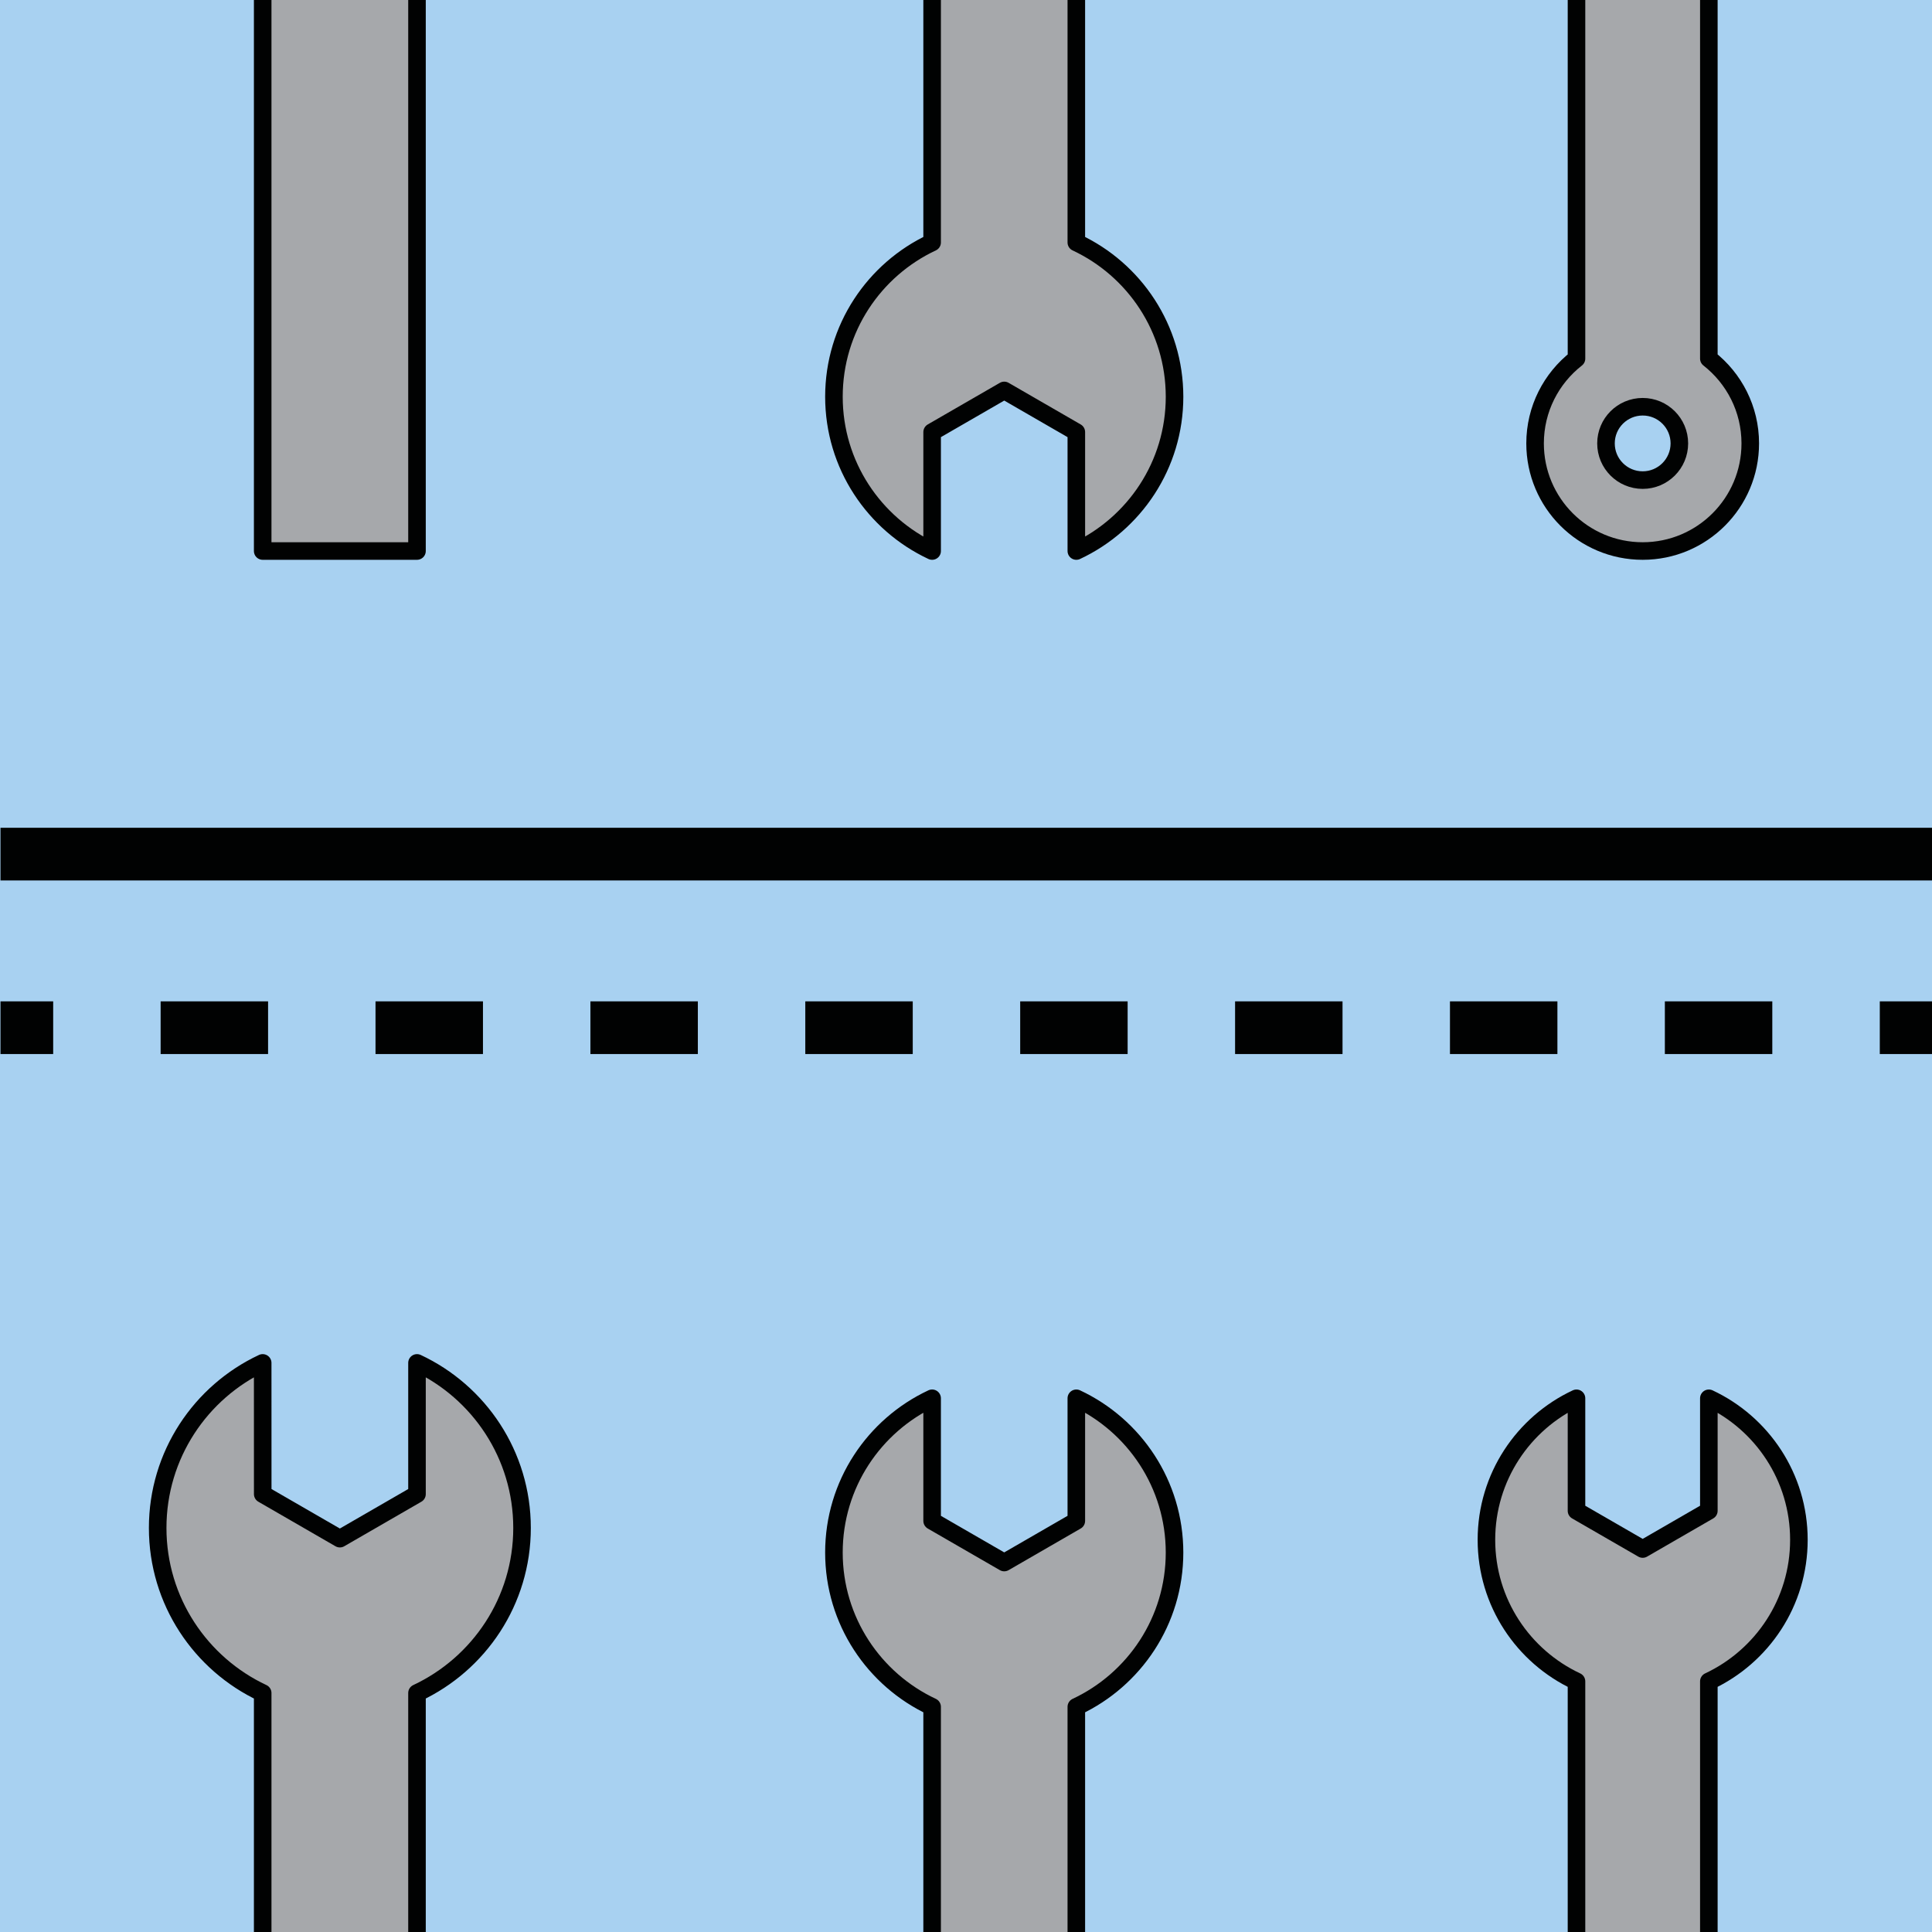 <?xml version="1.0" encoding="utf-8"?>
<!-- Generator: Adobe Illustrator 16.0.0, SVG Export Plug-In . SVG Version: 6.00 Build 0)  -->
<!DOCTYPE svg PUBLIC "-//W3C//DTD SVG 1.1//EN" "http://www.w3.org/Graphics/SVG/1.1/DTD/svg11.dtd">
<svg version="1.1" xmlns="http://www.w3.org/2000/svg" xmlns:xlink="http://www.w3.org/1999/xlink" x="0px" y="0px"
	 width="220.001px" height="220px" viewBox="0 0 220.001 220" enable-background="new 0 0 220.001 220" xml:space="preserve">
<g id="bg">
	<g>
		<g>
			<rect fill="#A8D1F1" width="220.001" height="220"/>
		</g>
	</g>
	<line fill="none" stroke="#010202" stroke-width="6" stroke-miterlimit="10" x1="0.056" y1="97.26" x2="220.056" y2="97.26"/>
	<g>
		<g>
			<line fill="none" stroke="#010202" stroke-width="6" stroke-miterlimit="10" x1="0.056" y1="117.026" x2="6.056" y2="117.026"/>
			
				<line fill="none" stroke="#010202" stroke-width="6" stroke-miterlimit="10" stroke-dasharray="12.235,12.235" x1="18.291" y1="117.026" x2="207.938" y2="117.026"/>
			
				<line fill="none" stroke="#010202" stroke-width="6" stroke-miterlimit="10" x1="214.056" y1="117.026" x2="220.056" y2="117.026"/>
		</g>
	</g>
</g>
<g id="Layer_1">
	
		<path fill="#A6A8AB" stroke="#010202" stroke-width="2" stroke-linecap="round" stroke-linejoin="round" stroke-miterlimit="10" d="
		M122.563,27.609v-53.256c6.604-3.093,11.184-9.794,11.184-17.567s-4.58-14.477-11.184-17.567v4.486v3.482v5.995l-8.209,4.741
		l-8.211-4.741v-5.995l0,0v-7.969c-6.604,3.091-11.182,9.794-11.182,17.567s4.578,14.475,11.182,17.567v53.256
		C99.54,30.7,94.962,37.401,94.962,45.177c0,7.773,4.578,14.477,11.182,17.569v-4.065v-3.482V49.2l8.211-4.741l8.209,4.741v5.998
		l0,0v7.548c6.604-3.093,11.184-9.796,11.184-17.569C133.747,37.401,129.167,30.7,122.563,27.609z"/>
	
		<path fill="#A6A8AB" stroke="#010202" stroke-width="2" stroke-linecap="round" stroke-linejoin="round" stroke-miterlimit="10" d="
		M29.913-27.219v89.965h17.571v-89.965c7.063-3.312,11.962-10.479,11.962-18.798c0-8.317-4.898-15.487-11.962-18.793v14.94
		l-8.783,5.073l-8.784-5.073l-0.004-14.94c-7.063,3.306-11.958,10.476-11.958,18.793C17.955-37.697,22.85-30.53,29.913-27.219z"/>
	
		<path fill="#A6A8AB" stroke="#010202" stroke-width="2" stroke-linecap="round" stroke-linejoin="round" stroke-miterlimit="10" d="
		M204.844-44.664c0-7.133-4.199-13.281-10.254-16.116v4.113v3.2v5.5l-7.533,4.351l-7.538-4.351v-5.5l0,0v-7.313
		c-6.059,2.835-10.256,8.983-10.256,16.116c0,7.137,4.197,13.282,10.256,16.118v69.381c-2.87,2.243-4.716,5.732-4.716,9.657
		c0,6.771,5.482,12.254,12.254,12.254c6.762,0,12.25-5.483,12.25-12.254c0-3.925-1.85-7.414-4.717-9.659v-69.379
		C200.645-31.382,204.844-37.527,204.844-44.664z M187.057,54.67c-2.311,0-4.18-1.869-4.18-4.178c0-2.306,1.869-4.176,4.18-4.176
		c2.305,0,4.176,1.87,4.176,4.176C191.232,52.801,189.361,54.67,187.057,54.67z"/>
	
		<path fill="#A6A8AB" stroke="#010202" stroke-width="2" stroke-linecap="round" stroke-linejoin="round" stroke-miterlimit="10" d="
		M122.563,247.616V194.36c6.604-3.093,11.184-9.794,11.184-17.567s-4.58-14.477-11.184-17.567v4.486v3.482v5.995l-8.209,4.741
		l-8.211-4.741v-5.995l0,0v-7.969c-6.604,3.091-11.182,9.794-11.182,17.567s4.578,14.475,11.182,17.567v53.256
		c-6.604,3.091-11.182,9.792-11.182,17.567c0,7.773,4.578,14.477,11.182,17.569v-4.065v-3.482v-5.998l8.211-4.741l8.209,4.741v5.998
		l0,0v7.548c6.604-3.093,11.184-9.796,11.184-17.569C133.747,257.408,129.167,250.707,122.563,247.616z"/>
	
		<path fill="#A6A8AB" stroke="#010202" stroke-width="2" stroke-linecap="round" stroke-linejoin="round" stroke-miterlimit="10" d="
		M29.913,192.788v89.965h17.571v-89.965c7.063-3.312,11.962-10.479,11.962-18.798c0-8.317-4.898-15.487-11.962-18.793v14.94
		l-8.783,5.073l-8.784-5.073l-0.004-14.94c-7.063,3.306-11.958,10.476-11.958,18.793C17.955,182.31,22.85,189.477,29.913,192.788z"
		/>
	
		<path fill="#A6A8AB" stroke="#010202" stroke-width="2" stroke-linecap="round" stroke-linejoin="round" stroke-miterlimit="10" d="
		M204.844,175.343c0-7.133-4.199-13.281-10.254-16.116v4.113v3.2v5.5l-7.533,4.351l-7.538-4.351v-5.5l0,0v-7.313
		c-6.059,2.835-10.256,8.983-10.256,16.116c0,7.137,4.197,13.282,10.256,16.118v69.381c-2.87,2.243-4.716,5.732-4.716,9.657
		c0,6.771,5.482,12.254,12.254,12.254c6.762,0,12.25-5.483,12.25-12.254c0-3.925-1.85-7.414-4.717-9.659v-69.379
		C200.645,188.625,204.844,182.479,204.844,175.343z M187.057,274.677c-2.311,0-4.18-1.869-4.18-4.178
		c0-2.306,1.869-4.176,4.18-4.176c2.305,0,4.176,1.87,4.176,4.176C191.232,272.808,189.361,274.677,187.057,274.677z"/>
</g>
</svg>
